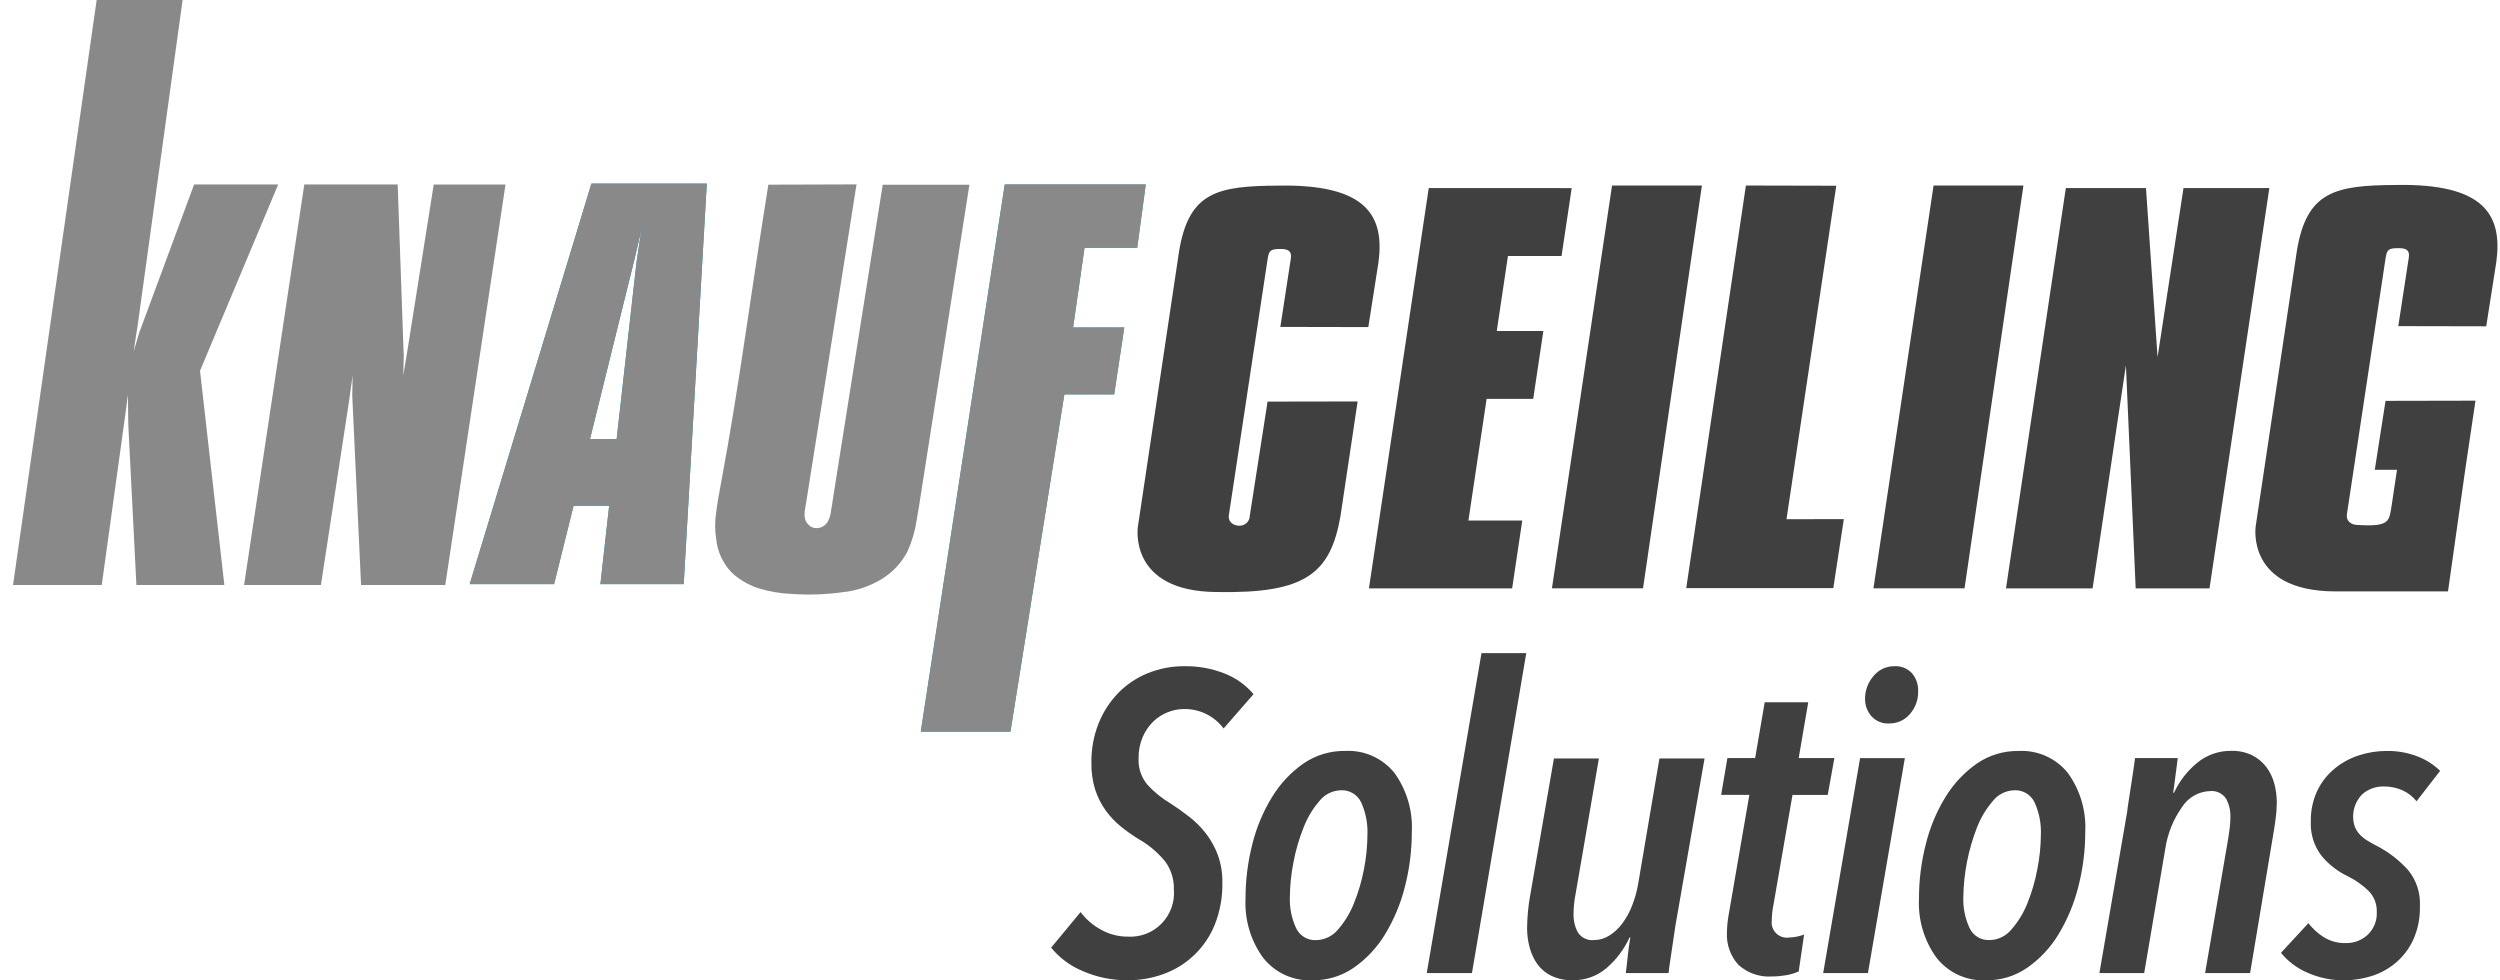 <svg width="153" height="60" viewBox="0 0 153 60" fill="none" xmlns="http://www.w3.org/2000/svg">
<path d="M61.491 11.289L56.352 44.779H61.839L65.138 24.136H68.187L68.807 20.042H65.673L66.373 15.164H69.597L70.122 11.29L61.491 11.289ZM33.91 35.748L35.102 30.951H37.281L36.745 35.748H41.843L43.256 11.235H36.197L28.745 35.748H33.91ZM36.106 26.871L38.715 16.331L38.83 15.863L39.252 14.055L38.974 15.914L38.916 16.397L37.739 26.874L36.106 26.871Z" fill="#0BA0E1"/>
<path d="M5.916 0L0.797 35.802H6.227L7.668 25.38L7.83 24.149L7.848 25.836L7.871 26.393L8.348 35.802H13.73L12.241 22.692L17.026 11.288H11.88L8.654 20.002L8.531 20.329L8.18 21.504L8.376 20.208L8.423 19.927L11.176 0.001L5.916 0ZM18.623 11.288H24.338L24.696 21.442L24.709 21.756L24.681 22.976L24.938 21.431L26.544 11.292H30.937L27.251 35.803H22.097L21.571 24.514L21.559 24.218L21.578 22.977L21.362 24.549L19.641 35.804H14.937L18.623 11.288ZM61.491 11.289L56.352 44.779H61.839L65.138 24.136H68.187L68.807 20.042H65.673L66.373 15.164H69.597L70.122 11.29L61.491 11.289ZM33.91 35.748L35.102 30.951H37.281L36.745 35.748H41.843L43.256 11.235H36.197L28.745 35.748H33.91ZM36.106 26.871L38.715 16.331L38.83 15.863L39.252 14.055L38.974 15.914L38.916 16.397L37.739 26.874L36.106 26.871ZM50.956 30.652L54.022 11.305H59.328L56.37 30.175C56.107 31.872 56.37 30.175 56.095 31.862C55.997 32.52 55.806 33.161 55.528 33.766C55.169 34.451 54.631 35.026 53.971 35.43C53.234 35.884 52.403 36.163 51.541 36.246C50.553 36.382 49.553 36.419 48.557 36.354C47.834 36.331 47.116 36.214 46.423 36.004C45.988 35.862 45.578 35.655 45.205 35.391C44.847 35.148 44.548 34.829 44.329 34.456C44.061 34.027 43.894 33.544 43.84 33.041C43.746 32.479 43.743 31.905 43.832 31.342C43.92 30.641 43.947 30.598 44.025 30.122C44.064 29.891 44.107 29.706 44.133 29.534C45.28 23.35 45.84 18.663 47.024 11.302L52.42 11.285L49.365 30.579L49.269 31.148C49.236 31.312 49.23 31.48 49.248 31.646C49.269 31.832 49.358 32.004 49.497 32.128C49.557 32.192 49.631 32.243 49.712 32.276C49.794 32.309 49.881 32.325 49.969 32.321C50.126 32.326 50.279 32.28 50.407 32.19C50.523 32.113 50.618 32.009 50.682 31.886C50.783 31.681 50.845 31.459 50.863 31.232C50.914 31.006 50.957 30.649 50.957 30.649" fill="#898989"/>
<path d="M87.439 11.508L83.779 36.008H92.543L93.163 31.856H89.867L90.981 24.411H93.833L94.453 20.259H91.601L92.287 15.666H95.567L96.188 11.512L87.439 11.508ZM133.631 11.508L132.043 21.856L131.334 11.511H126.429L122.766 36.011H128.066L130.106 22.357L130.703 36.008H135.222L138.884 11.508H133.631ZM78.357 20.007L78.994 15.857C79.051 15.507 78.994 15.244 78.414 15.237C77.723 15.231 77.663 15.345 77.58 15.842L75.204 31.541C75.149 31.964 75.515 32.174 75.851 32.174C75.934 32.176 76.016 32.162 76.093 32.131C76.171 32.101 76.241 32.056 76.3 31.998C76.36 31.94 76.407 31.871 76.439 31.795C76.471 31.718 76.488 31.637 76.488 31.554L77.576 24.578L83.087 24.569L82.042 31.554C81.429 35.12 79.883 36.333 74.465 36.232C69.022 36.199 69.638 32.237 69.638 32.237L72.159 15.384C72.759 11.745 74.5 11.38 78.231 11.36C83.678 11.258 84.739 13.236 84.362 16.057L83.741 20.018L78.357 20.007ZM94.978 36.007L98.657 11.355H104.157L100.553 36.007H94.978ZM114.655 36.007L118.334 11.355H123.834L120.23 36.007H114.655ZM109.334 31.774L112.38 11.367L106.849 11.354L103.198 35.992H112.199L112.842 31.772L109.334 31.774ZM146.641 11.32C142.911 11.34 141.17 11.706 140.57 15.345L138.049 32.199C138.049 32.199 137.432 36.161 142.875 36.194H149.817L150.887 28.638L151.5 24.521L145.995 24.532L145.337 28.751H146.696L146.377 30.883C146.208 31.89 146.303 32.252 144.275 32.127C143.938 32.127 143.574 31.918 143.627 31.494L145.999 15.791C146.086 15.294 146.142 15.178 146.832 15.187C147.415 15.192 147.47 15.449 147.412 15.807L146.775 19.959L152.157 19.97L152.778 16.009C153.15 13.193 152.089 11.219 146.641 11.32Z" fill="#404040"/>
<path d="M74.884 44.583C74.602 44.205 74.234 43.9 73.81 43.693C73.386 43.486 72.919 43.383 72.447 43.393C72.112 43.395 71.78 43.462 71.469 43.588C71.138 43.716 70.836 43.909 70.581 44.156C70.306 44.426 70.087 44.747 69.935 45.102C69.758 45.519 69.671 45.969 69.681 46.422C69.654 47.001 69.844 47.569 70.213 48.015C70.626 48.469 71.105 48.858 71.634 49.169C72.007 49.409 72.382 49.677 72.764 49.972C73.148 50.268 73.493 50.611 73.79 50.992C74.101 51.393 74.35 51.839 74.528 52.313C74.723 52.857 74.818 53.431 74.809 54.009C74.827 54.895 74.668 55.775 74.341 56.598C74.061 57.288 73.64 57.912 73.104 58.429C72.569 58.947 71.931 59.346 71.232 59.602C70.525 59.863 69.776 59.994 69.023 59.99C68.076 60.001 67.138 59.811 66.271 59.432C65.514 59.123 64.847 58.63 64.33 57.996L66.132 55.819C66.47 56.27 66.903 56.641 67.4 56.907C67.897 57.182 68.456 57.325 69.024 57.322C69.407 57.344 69.79 57.284 70.148 57.145C70.505 57.006 70.829 56.791 71.096 56.516C71.363 56.24 71.568 55.911 71.696 55.549C71.825 55.188 71.874 54.803 71.84 54.421C71.857 53.818 71.674 53.226 71.32 52.737C70.873 52.184 70.327 51.719 69.71 51.367C69.329 51.136 68.965 50.88 68.619 50.601C68.264 50.316 67.949 49.986 67.681 49.618C67.401 49.231 67.183 48.803 67.033 48.35C66.863 47.81 66.782 47.245 66.793 46.679C66.782 45.855 66.932 45.036 67.235 44.269C67.511 43.575 67.921 42.942 68.441 42.406C68.953 41.885 69.566 41.474 70.243 41.2C70.96 40.91 71.728 40.765 72.502 40.772C73.344 40.759 74.181 40.914 74.964 41.227C75.643 41.494 76.245 41.925 76.716 42.483L74.884 44.583ZM86.403 50.929C86.403 52.048 86.263 53.161 85.986 54.245C85.732 55.27 85.326 56.252 84.779 57.157C84.293 57.971 83.64 58.672 82.863 59.216C82.123 59.73 81.24 60.002 80.339 59.994C79.761 60.023 79.184 59.914 78.656 59.675C78.129 59.436 77.666 59.074 77.307 58.62C76.544 57.571 76.162 56.291 76.226 54.995C76.224 53.868 76.366 52.745 76.646 51.653C76.898 50.629 77.309 49.651 77.865 48.754C78.356 47.951 79.009 47.259 79.781 46.72C80.529 46.21 81.416 45.944 82.321 45.957C82.895 45.926 83.468 46.032 83.993 46.266C84.518 46.5 84.98 46.856 85.341 47.303C86.098 48.356 86.473 49.635 86.403 50.929ZM83.688 51.084C83.715 50.408 83.585 49.734 83.308 49.115C83.199 48.881 83.023 48.684 82.801 48.55C82.58 48.416 82.324 48.352 82.065 48.365C81.81 48.371 81.559 48.433 81.331 48.547C81.103 48.661 80.902 48.825 80.744 49.025C80.326 49.513 79.996 50.069 79.769 50.669C79.495 51.355 79.29 52.067 79.156 52.793C79.019 53.486 78.947 54.19 78.94 54.895C78.915 55.55 79.045 56.202 79.32 56.797C79.427 57.027 79.6 57.221 79.817 57.352C80.034 57.484 80.285 57.548 80.539 57.537C80.797 57.533 81.051 57.473 81.283 57.361C81.516 57.249 81.721 57.088 81.885 56.889C82.299 56.413 82.629 55.87 82.861 55.282C83.134 54.609 83.34 53.91 83.474 53.196C83.611 52.501 83.683 51.794 83.688 51.084ZM90.084 59.552H87.317L90.667 39.972H93.408L90.084 59.552ZM102.599 56.288C102.564 56.463 102.529 56.699 102.484 56.998C102.439 57.298 102.397 57.611 102.344 57.939C102.291 58.267 102.248 58.575 102.204 58.872C102.159 59.169 102.134 59.397 102.116 59.55H99.498C99.533 59.287 99.574 58.959 99.613 58.551C99.652 58.143 99.713 57.753 99.778 57.373H99.728C99.403 58.083 98.931 58.715 98.342 59.227C97.763 59.732 97.018 60.004 96.251 59.99C95.8 60.003 95.353 59.911 94.945 59.72C94.603 59.557 94.308 59.311 94.086 59.005C93.868 58.694 93.708 58.347 93.613 57.979C93.51 57.597 93.457 57.202 93.458 56.806C93.464 56.101 93.533 55.399 93.663 54.707L95.1 46.419H97.852L96.431 54.682C96.347 55.091 96.304 55.508 96.301 55.925C96.289 56.321 96.379 56.714 96.564 57.064C96.671 57.227 96.822 57.357 96.998 57.44C97.175 57.523 97.371 57.554 97.565 57.532C97.892 57.529 98.21 57.434 98.486 57.259C98.794 57.065 99.064 56.814 99.281 56.521C99.533 56.184 99.736 55.813 99.886 55.42C100.062 54.973 100.189 54.508 100.266 54.034L101.557 46.419H104.319L102.599 56.288ZM111.857 48.65H109.7L108.535 55.381C108.498 55.548 108.473 55.717 108.457 55.887C108.44 56.069 108.432 56.22 108.432 56.34C108.414 56.483 108.429 56.628 108.477 56.764C108.524 56.9 108.603 57.023 108.706 57.123C108.81 57.224 108.935 57.299 109.073 57.343C109.21 57.386 109.356 57.397 109.498 57.375C109.652 57.374 109.805 57.357 109.956 57.325C110.111 57.294 110.263 57.251 110.411 57.195L110.081 59.449C109.839 59.559 109.583 59.637 109.321 59.682C109.036 59.732 108.748 59.758 108.458 59.759C108.083 59.787 107.706 59.738 107.351 59.615C106.995 59.493 106.668 59.299 106.39 59.046C106.147 58.779 105.96 58.466 105.84 58.126C105.719 57.786 105.668 57.425 105.689 57.065C105.694 56.709 105.728 56.354 105.791 56.004L107.06 48.647H105.334L105.717 46.393H107.415L108 42.977H110.665L110.08 46.393H112.264L111.857 48.65ZM114.318 59.552H111.578L113.837 46.396H116.577L114.318 59.552ZM117.39 42.303C117.405 42.818 117.224 43.319 116.882 43.705C116.726 43.887 116.532 44.033 116.312 44.132C116.093 44.231 115.855 44.279 115.614 44.275C115.41 44.288 115.205 44.254 115.016 44.175C114.827 44.096 114.659 43.976 114.524 43.822C114.272 43.53 114.136 43.156 114.141 42.771C114.138 42.263 114.318 41.771 114.649 41.385C114.803 41.19 115 41.034 115.225 40.927C115.45 40.821 115.696 40.768 115.944 40.772C116.142 40.761 116.341 40.794 116.525 40.867C116.709 40.941 116.875 41.055 117.01 41.2C117.272 41.506 117.407 41.9 117.39 42.303ZM127.617 50.929C127.617 52.048 127.476 53.161 127.199 54.245C126.945 55.27 126.539 56.253 125.995 57.158C125.508 57.972 124.855 58.674 124.078 59.218C123.338 59.732 122.456 60.004 121.554 59.995C120.976 60.025 120.398 59.915 119.87 59.676C119.343 59.437 118.879 59.076 118.519 58.622C117.758 57.572 117.378 56.293 117.441 54.997C117.44 53.87 117.581 52.746 117.862 51.655C118.113 50.631 118.523 49.653 119.077 48.755C119.571 47.954 120.223 47.262 120.994 46.722C121.742 46.212 122.629 45.946 123.534 45.959C124.108 45.928 124.681 46.034 125.206 46.268C125.731 46.502 126.193 46.858 126.554 47.305C127.311 48.357 127.686 49.636 127.617 50.929ZM124.902 51.084C124.93 50.407 124.799 49.733 124.519 49.115C124.411 48.88 124.234 48.683 124.013 48.549C123.791 48.415 123.535 48.351 123.276 48.365C123.021 48.371 122.771 48.433 122.543 48.547C122.315 48.662 122.115 48.825 121.958 49.025C121.54 49.513 121.209 50.069 120.98 50.669C120.458 52.017 120.179 53.447 120.156 54.892C120.13 55.547 120.26 56.199 120.536 56.793C120.643 57.024 120.816 57.217 121.033 57.349C121.25 57.481 121.501 57.545 121.755 57.533C122.012 57.53 122.266 57.47 122.498 57.358C122.73 57.246 122.935 57.085 123.098 56.885C123.514 56.41 123.845 55.867 124.077 55.279C124.35 54.606 124.553 53.907 124.684 53.193C124.824 52.498 124.896 51.792 124.902 51.084ZM139.34 49.14C139.337 49.474 139.312 49.808 139.265 50.139C139.215 50.509 139.157 50.884 139.09 51.264L137.706 59.552H134.952L136.375 51.272C136.408 51.047 136.438 50.829 136.463 50.621C136.488 50.414 136.501 50.206 136.501 49.998C136.512 49.61 136.422 49.225 136.238 48.883C136.13 48.719 135.979 48.589 135.802 48.507C135.625 48.424 135.428 48.392 135.234 48.415C134.892 48.429 134.558 48.526 134.262 48.698C133.965 48.87 133.715 49.112 133.533 49.403C133.005 50.152 132.658 51.013 132.52 51.919L131.224 59.551H128.484L130.182 49.685C130.2 49.51 130.235 49.264 130.285 48.947C130.335 48.629 130.387 48.298 130.437 47.961L130.577 47.031C130.62 46.749 130.647 46.533 130.665 46.395H133.279C133.244 46.638 133.204 46.965 133.151 47.378C133.099 47.79 133.052 48.173 132.999 48.516H133.052C133.376 47.809 133.858 47.184 134.46 46.69C135.047 46.203 135.789 45.941 136.552 45.952C136.995 45.938 137.435 46.032 137.835 46.224C138.175 46.396 138.472 46.644 138.703 46.948C138.93 47.254 139.097 47.602 139.193 47.971C139.292 48.353 139.342 48.746 139.34 49.14ZM147.893 49.038C147.662 48.749 147.366 48.519 147.03 48.365C146.663 48.204 146.265 48.124 145.865 48.132C145.388 48.126 144.927 48.296 144.569 48.61C144.317 48.866 144.141 49.186 144.061 49.536C143.98 49.886 143.999 50.251 144.114 50.591C144.181 50.763 144.279 50.92 144.404 51.056C144.546 51.208 144.708 51.339 144.886 51.447C145.081 51.567 145.314 51.698 145.587 51.835C146.258 52.201 146.863 52.678 147.375 53.246C147.884 53.868 148.142 54.658 148.099 55.46C148.117 56.164 147.979 56.863 147.693 57.506C147.445 58.048 147.081 58.53 146.627 58.917C146.193 59.286 145.688 59.563 145.144 59.733C144.598 59.906 144.028 59.995 143.455 59.995C142.686 60.001 141.924 59.842 141.221 59.53C140.588 59.263 140.03 58.845 139.597 58.312L141.273 56.498C141.535 56.835 141.852 57.124 142.211 57.354C142.623 57.607 143.099 57.733 143.582 57.717C144.07 57.724 144.542 57.543 144.9 57.211C145.09 57.031 145.239 56.811 145.335 56.567C145.432 56.324 145.473 56.062 145.458 55.8C145.466 55.563 145.425 55.327 145.338 55.106C145.251 54.886 145.12 54.685 144.953 54.517C144.577 54.156 144.148 53.855 143.682 53.624C143.059 53.329 142.509 52.9 142.071 52.368C141.617 51.771 141.387 51.033 141.423 50.284C141.408 49.632 141.543 48.985 141.818 48.393C142.066 47.873 142.425 47.414 142.869 47.047C143.308 46.683 143.811 46.407 144.353 46.231C144.905 46.049 145.484 45.957 146.066 45.959C146.725 45.947 147.38 46.066 147.993 46.309C148.494 46.505 148.951 46.8 149.336 47.175L147.893 49.038Z" fill="#404040"/>
</svg>
